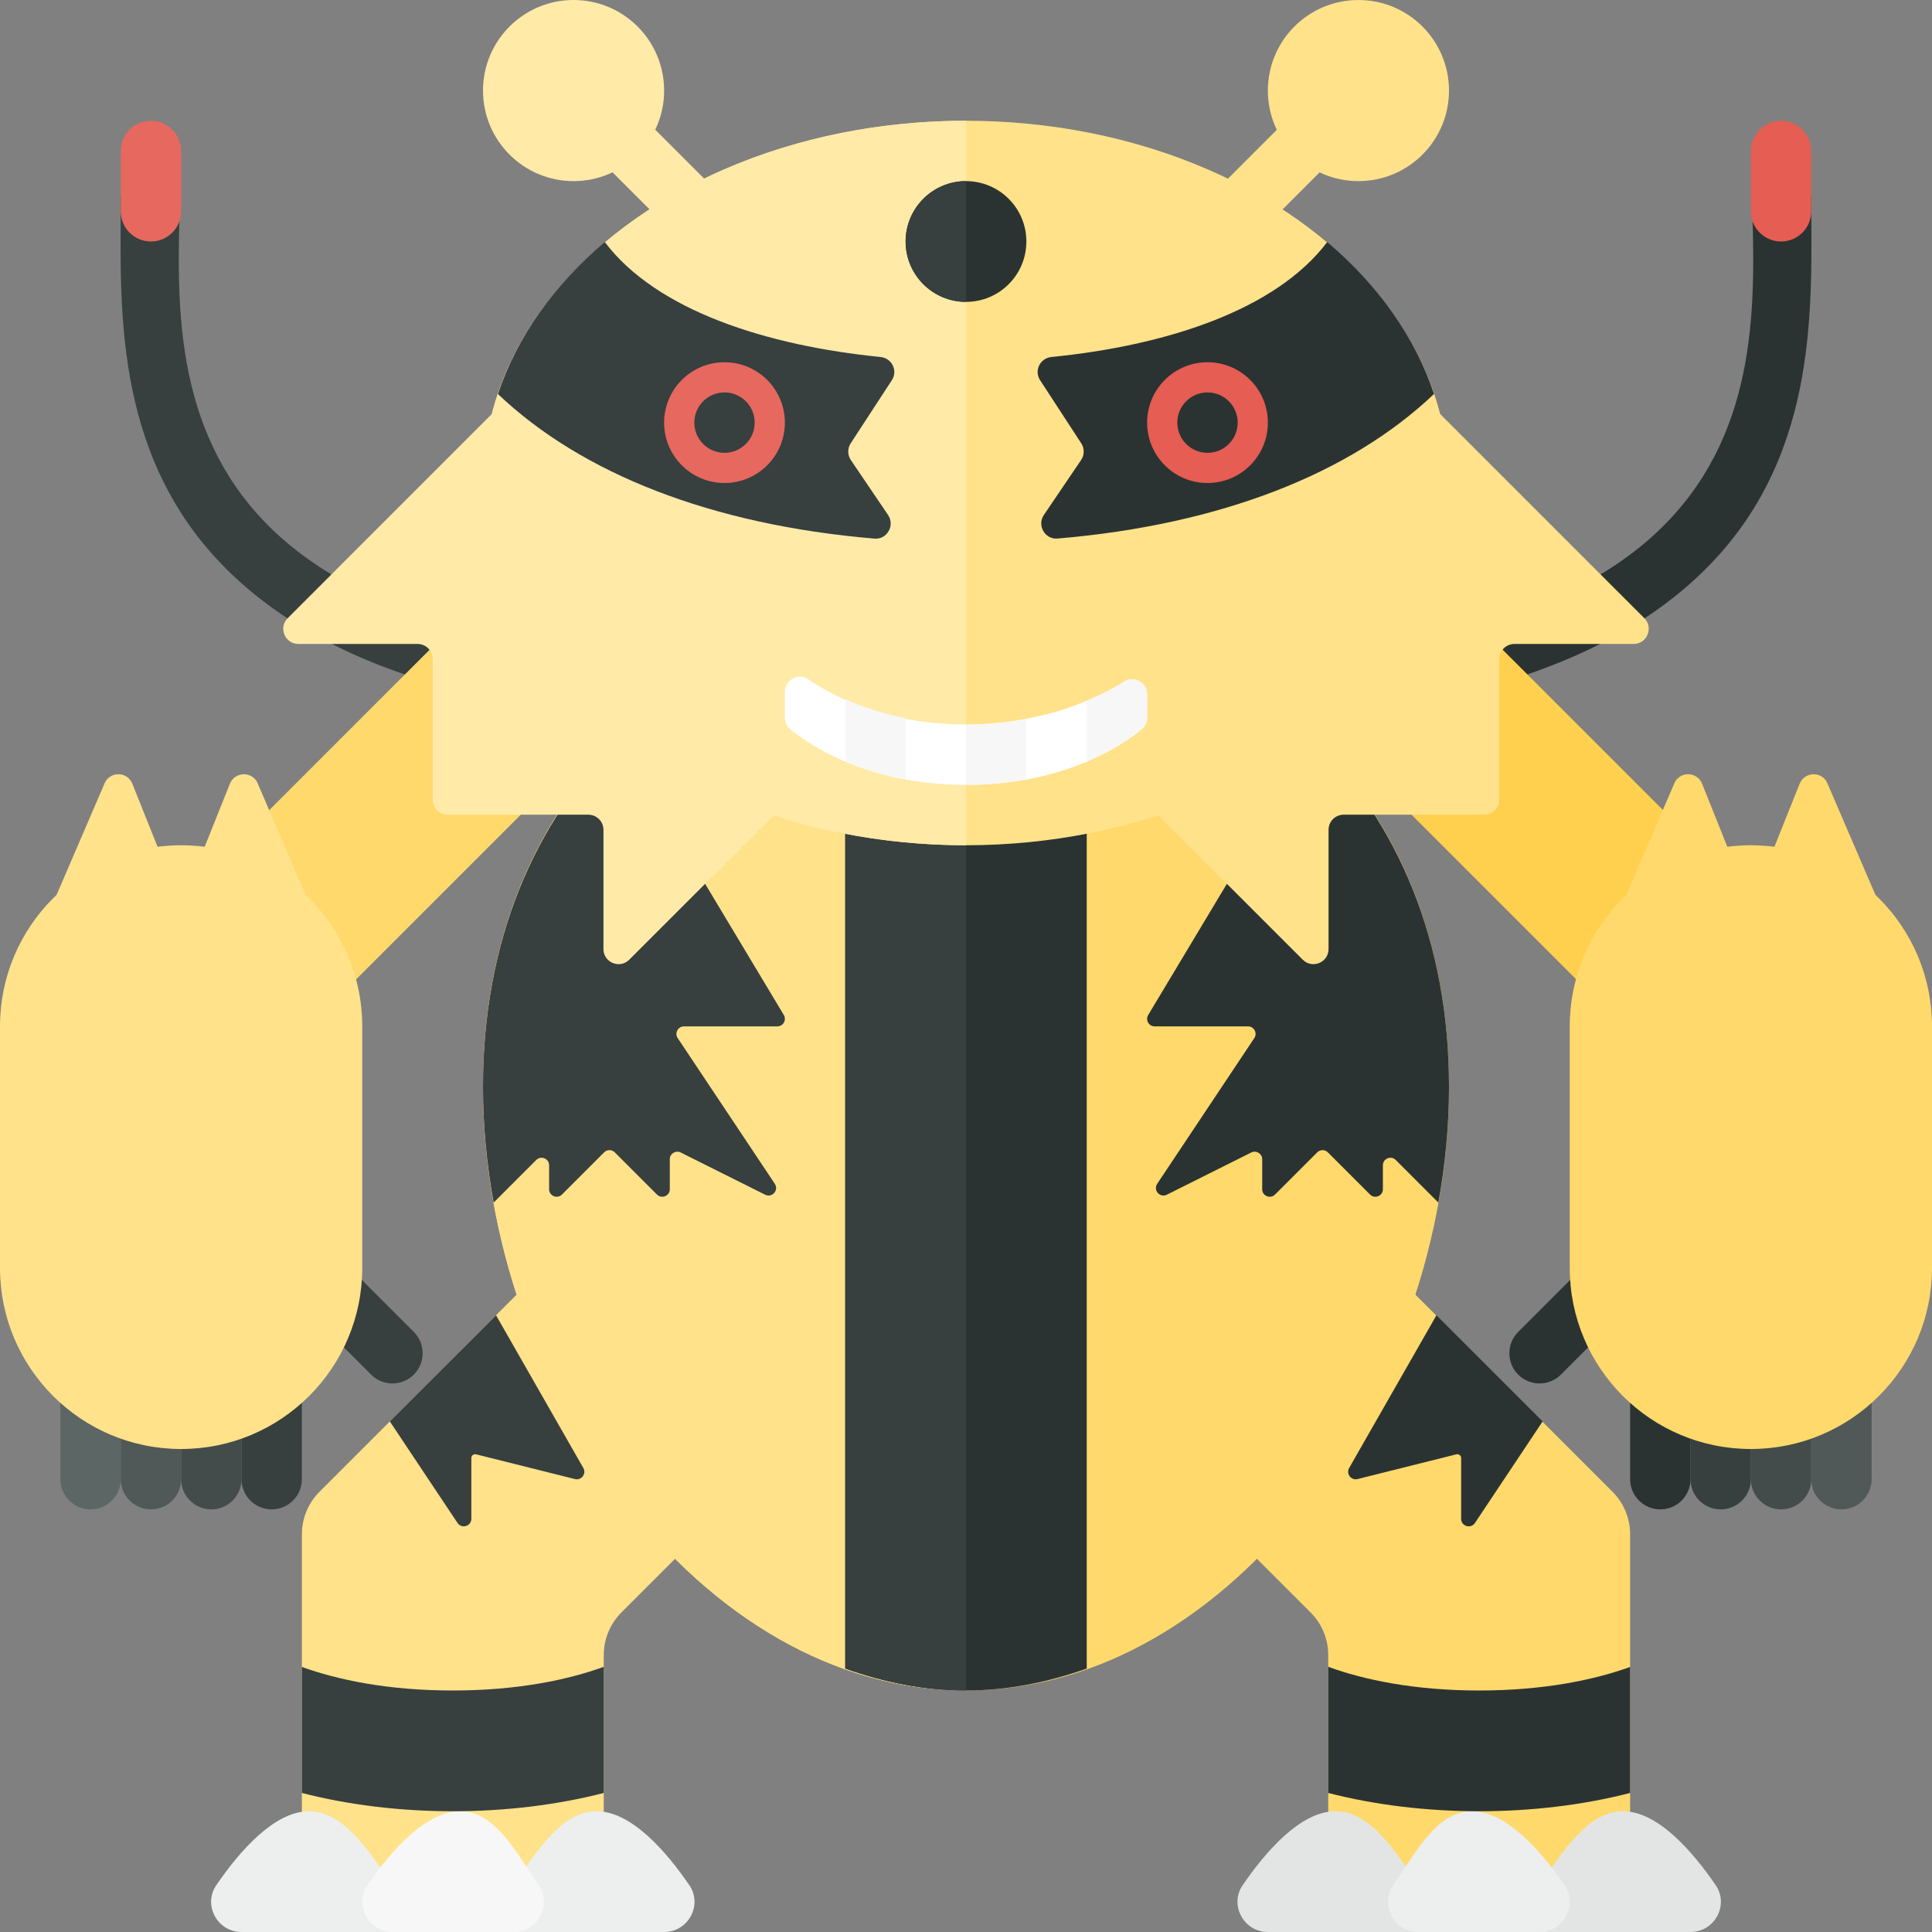<?xml version="1.0" encoding="utf-8"?>
<!-- Generator: Adobe Illustrator 23.0.1, SVG Export Plug-In . SVG Version: 6.00 Build 0)  -->
<svg version="1.1" xmlns="http://www.w3.org/2000/svg" xmlns:xlink="http://www.w3.org/1999/xlink" x="0px" y="0px" width="32px"
	 height="32px" viewBox="0 0 32 32" enable-background="new 0 0 32 32" xml:space="preserve">
<rect x="0" y="0" width="32" height="32" fill="#808080" stroke="none"/>
<g id="labels">
</g>
<g id="icons">
	<g>
		<g>
			<path fill="#2B3332" d="M19.113,12c4.471,0,7.483-0.867,9.21-2.649C30.15,7.465,30,5,30,3.265c0-0.273-0.991-0.252-0.982,0.032
				c0.054,1.683,0.12,3.777-1.412,5.358C26.098,10.211,23.24,11,19.113,11c-0.276,0-0.5,0.224-0.5,0.5S18.837,12,19.113,12z"/>
			
				<rect x="24.257" y="9.257" transform="matrix(-0.707 0.707 -0.707 -0.707 53.699 5.272)" fill="#FFD04D" width="3" height="9"/>
			<path fill="#505957" d="M30.5,25L30.5,25c0.276,0,0.5-0.224,0.5-0.5v-2c0-0.276-0.224-0.5-0.5-0.5l0,0
				c-0.276,0-0.5,0.224-0.5,0.5v2C30,24.776,30.224,25,30.5,25z"/>
			<path fill="#E55D53" d="M29.5,4L29.5,4C29.776,4,30,3.776,30,3.5v-1C30,2.224,29.776,2,29.5,2l0,0C29.224,2,29,2.224,29,2.5v1
				C29,3.776,29.224,4,29.5,4z"/>
			<path fill="#373F3F" d="M28.5,25L28.5,25c0.276,0,0.5-0.224,0.5-0.5v-2c0-0.276-0.224-0.5-0.5-0.5l0,0
				c-0.276,0-0.5,0.224-0.5,0.5v2C28,24.776,28.224,25,28.5,25z"/>
			<path fill="#2B3332" d="M27.5,25L27.5,25c0.276,0,0.5-0.224,0.5-0.5v-2c0-0.276-0.224-0.5-0.5-0.5l0,0
				c-0.276,0-0.5,0.224-0.5,0.5v2C27,24.776,27.224,25,27.5,25z"/>
			<path fill="#2B3332" d="M25.146,22.768L25.146,22.768c0.195,0.195,0.512,0.195,0.707,0l1.414-1.414
				c0.195-0.195,0.195-0.512,0-0.707l0,0c-0.195-0.195-0.512-0.195-0.707,0l-1.414,1.414C24.951,22.256,24.951,22.573,25.146,22.768
				z"/>
			<path fill="#434C4B" d="M29.5,25L29.5,25c0.276,0,0.5-0.224,0.5-0.5v-2c0-0.276-0.224-0.5-0.5-0.5l0,0
				c-0.276,0-0.5,0.224-0.5,0.5v2C29,24.776,29.224,25,29.5,25z"/>
			<path fill="#FFD96C" d="M29,24L29,24c1.657,0,3-1.343,3-3v-4c0-1.657-1.343-3-3-3h0c-1.657,0-3,1.343-3,3v4
				C26,22.657,27.343,24,29,24z"/>
			<path fill="#FFD96C" d="M32,17l-1.743-4.05c-0.104-0.182-0.371-0.163-0.449,0.031L29,15l-0.808-2.019
				c-0.078-0.194-0.345-0.213-0.449-0.031L26,17H32z"/>
		</g>
		<path fill="#373F3F" d="M12.887,12c-4.471,0-7.483-0.867-9.21-2.649C1.85,7.465,2,5,2,3.265c0-0.273,0.991-0.252,0.982,0.032
			c-0.054,1.683-0.12,3.777,1.412,5.358C5.902,10.211,8.76,11,12.887,11c0.276,0,0.5,0.224,0.5,0.5S13.163,12,12.887,12z"/>
		
			<rect x="4.743" y="9.257" transform="matrix(0.707 0.707 -0.707 0.707 11.556 -0.385)" fill="#FFD96C" width="3" height="9"/>
		<path fill="#5C6664" d="M1.5,25L1.5,25C1.224,25,1,24.776,1,24.5v-2C1,22.224,1.224,22,1.5,22h0C1.776,22,2,22.224,2,22.5v2
			C2,24.776,1.776,25,1.5,25z"/>
		<path fill="#E7685F" d="M2.5,4L2.5,4C2.224,4,2,3.776,2,3.5v-1C2,2.224,2.224,2,2.5,2h0C2.776,2,3,2.224,3,2.5v1
			C3,3.776,2.776,4,2.5,4z"/>
		<path fill="#434C4B" d="M3.5,25L3.5,25C3.224,25,3,24.776,3,24.5v-2C3,22.224,3.224,22,3.5,22h0C3.776,22,4,22.224,4,22.5v2
			C4,24.776,3.776,25,3.5,25z"/>
		<path fill="#373F3F" d="M4.5,25L4.5,25C4.224,25,4,24.776,4,24.5v-2C4,22.224,4.224,22,4.5,22h0C4.776,22,5,22.224,5,22.5v2
			C5,24.776,4.776,25,4.5,25z"/>
		<path fill="#373F3F" d="M6.854,22.768L6.854,22.768c-0.195,0.195-0.512,0.195-0.707,0l-1.414-1.414
			c-0.195-0.195-0.195-0.512,0-0.707h0c0.195-0.195,0.512-0.195,0.707,0l1.414,1.414C7.049,22.256,7.049,22.573,6.854,22.768z"/>
		<path fill="#505957" d="M2.5,25L2.5,25C2.224,25,2,24.776,2,24.5v-2C2,22.224,2.224,22,2.5,22h0C2.776,22,3,22.224,3,22.5v2
			C3,24.776,2.776,25,2.5,25z"/>
		<path fill="#FFE28A" d="M9,21l3,4l-1.707,1.707C10.105,26.895,10,27.149,10,27.414V31.5H5v-6.086c0-0.265,0.105-0.52,0.293-0.707
			L9,21z"/>
		<g>
			<path fill="#EDEEEE" d="M5.119,30c0.575,0,0.992,0.661,1.378,1.224L6.503,32H4c-0.399,0-0.643-0.447-0.417-0.776
				C3.968,30.662,4.543,30,5.119,30z"/>
			<path fill="#EDEEEE" d="M9.881,30c-0.575,0-0.992,0.661-1.378,1.224L8.497,32H11c0.399,0,0.643-0.447,0.417-0.776
				C11.032,30.662,10.457,30,9.881,30z"/>
			<path fill="#F7F7F7" d="M7.622,30c0.575,0,0.915,0.661,1.301,1.224C9.15,31.552,8.906,32,8.507,32H6.504
				c-0.399,0-0.643-0.447-0.417-0.776C6.472,30.662,7.047,30,7.622,30z"/>
		</g>
		<path fill="#FFD96C" d="M24,18c0,4.971-3.582,10-8,10s-8-5.029-8-10s3.582-8,8-8S24,13.029,24,18z"/>
		<path fill="#FFE28A" d="M16,28c-4.418,0-8-5.029-8-10s3.582-8,8-8V28z"/>
		<path fill="#373F3F" d="M10.242,12.243C8.856,13.618,8,15.576,8,18c0,0.643,0.062,1.286,0.176,1.919l0.706-0.706
			c0.079-0.079,0.213-0.023,0.213,0.088v0.396c0,0.111,0.135,0.167,0.213,0.088l0.698-0.698c0.049-0.049,0.128-0.049,0.177,0
			l0.698,0.698c0.079,0.079,0.213,0.023,0.213-0.088v-0.496c0-0.093,0.098-0.153,0.181-0.112l1.398,0.699
			c0.115,0.057,0.231-0.074,0.16-0.181l-1.609-2.414C11.17,17.111,11.229,17,11.329,17h1.546c0.097,0,0.157-0.106,0.107-0.189
			L10.242,12.243z"/>
		<path fill="#2B3332" d="M21.758,12.243C23.144,13.618,24,15.576,24,18c0,0.643-0.062,1.286-0.176,1.919l-0.706-0.706
			c-0.079-0.079-0.213-0.023-0.213,0.088v0.396c0,0.111-0.135,0.167-0.213,0.088l-0.698-0.698c-0.049-0.049-0.128-0.049-0.177,0
			l-0.698,0.698c-0.079,0.079-0.213,0.023-0.213-0.088v-0.496c0-0.093-0.098-0.153-0.181-0.112l-1.398,0.699
			c-0.115,0.057-0.231-0.074-0.16-0.181l1.609-2.414C20.83,17.111,20.771,17,20.671,17h-1.546c-0.097,0-0.157-0.106-0.107-0.189
			L21.758,12.243z"/>
		<path fill="#2B3332" d="M14,27.637C14.64,27.864,15.308,28,16,28s1.36-0.136,2-0.363v-17.41C17.36,10.083,16.692,10,16,10
			s-1.36,0.083-2,0.227V27.637z"/>
		<path fill="#373F3F" d="M16,10c-0.692,0-1.36,0.083-2,0.227v17.41C14.64,27.864,15.308,28,16,28V10z"/>
		<ellipse fill="#FFE28A" cx="16" cy="8" rx="8" ry="6"/>
		<path fill="#FFEAA7" d="M16,14c-4.418,0-8-2.686-8-6s3.582-6,8-6V14z"/>
		<path fill="#FFEAA7" d="M8.609,6.395l-3.844,3.844c-0.157,0.157-0.046,0.427,0.177,0.427h1.975c0.138,0,0.25,0.112,0.25,0.25
			v2.328c0,0.138,0.112,0.25,0.25,0.25h2.328c0.138,0,0.25,0.112,0.25,0.25v1.975c0,0.223,0.269,0.334,0.427,0.177l3.816-3.816
			L8.609,6.395z"/>
		<path fill="#FFE28A" d="M23.391,6.395l3.844,3.844c0.157,0.157,0.046,0.427-0.177,0.427h-1.975c-0.138,0-0.25,0.112-0.25,0.25
			v2.328c0,0.138-0.112,0.25-0.25,0.25h-2.328c-0.138,0-0.25,0.112-0.25,0.25v1.975c0,0.223-0.269,0.334-0.427,0.177l-3.816-3.816
			L23.391,6.395z"/>
		<circle fill="#FFE28A" cx="22.5" cy="1.5" r="1.5"/>
		<circle fill="#FFEAA7" cx="9.5" cy="1.5" r="1.5"/>
		<path fill="#FFFFFF" d="M13,11.459c0-0.199,0.222-0.321,0.387-0.209C13.847,11.564,14.718,12,16,12
			c1.287,0,2.16-0.414,2.618-0.709C18.784,11.185,19,11.307,19,11.503v0.384c0,0.075-0.034,0.146-0.092,0.194
			C18.62,12.319,17.65,13,16,13s-2.62-0.681-2.908-0.919C13.034,12.033,13,11.963,13,11.887V11.459z"/>
		<path fill="#F7F7F7" d="M14,12.613c0.275,0.117,0.61,0.221,1,0.293v-1.009c-0.394-0.078-0.723-0.192-1-0.318V12.613z"/>
		<path fill="#F7F7F7" d="M17,11.904C16.698,11.96,16.371,12,16,12v1c0.369,0,0.699-0.038,1-0.093V11.904z"/>
		<path fill="#FFFFFF" d="M17,12.907c0.39-0.072,0.725-0.177,1-0.293v-1.009c-0.277,0.119-0.606,0.226-1,0.299V12.907z"/>
		<path fill="#F7F7F7" d="M18.618,11.291c-0.154,0.099-0.372,0.208-0.618,0.314v1.009c0.463-0.196,0.768-0.417,0.908-0.533
			C18.966,12.033,19,11.963,19,11.887v-0.384C19,11.307,18.784,11.185,18.618,11.291z"/>
		<circle fill="#2B3332" cx="16" cy="4" r="1"/>
		<path fill="#373F3F" d="M16,5c-0.552,0-1-0.448-1-1s0.448-1,1-1V5z"/>
		<path fill="#FFD96C" d="M23,21l-3,4l1.707,1.707C21.895,26.895,22,27.149,22,27.414V32h5v-6.586c0-0.265-0.105-0.52-0.293-0.707
			L23,21z"/>
		<g>
			<path fill="#E3E5E5" d="M26.881,30c-0.575,0-0.992,0.661-1.378,1.224L25.497,32H28c0.399,0,0.643-0.447,0.417-0.776
				C28.032,30.662,27.457,30,26.881,30z"/>
			<path fill="#E3E5E5" d="M22.119,30c0.575,0,0.992,0.661,1.378,1.224L23.503,32H21c-0.399,0-0.643-0.447-0.417-0.776
				C20.968,30.662,21.543,30,22.119,30z"/>
			<path fill="#EDEEEE" d="M24.378,30c-0.575,0-0.915,0.661-1.301,1.224C22.85,31.552,23.094,32,23.493,32h2.003
				c0.399,0,0.643-0.447,0.417-0.776C25.528,30.662,24.953,30,24.378,30z"/>
		</g>
		<path fill="#373F3F" d="M5,27.61v2.087C5.779,29.898,6.641,30,7.5,30s1.721-0.102,2.5-0.303v-2.089C9.412,27.822,8.575,28,7.5,28
			C6.424,28,5.588,27.822,5,27.61z"/>
		<path fill="#2B3332" d="M27,27.61v2.087C26.221,29.898,25.359,30,24.5,30s-1.721-0.102-2.5-0.303v-2.089
			C22.588,27.822,23.425,28,24.5,28C25.576,28,26.412,27.822,27,27.61z"/>
		<path fill="#373F3F" d="M6.457,23.543l1.121,1.682c0.069,0.103,0.229,0.054,0.229-0.069v-1.007c0-0.041,0.038-0.07,0.078-0.061
			l1.638,0.41c0.107,0.027,0.193-0.088,0.139-0.183l-1.446-2.53L6.457,23.543z"/>
		<path fill="#2B3332" d="M25.551,23.543l-1.121,1.682c-0.069,0.103-0.229,0.054-0.229-0.069v-1.007c0-0.041-0.038-0.07-0.078-0.061
			l-1.638,0.41c-0.107,0.027-0.193-0.088-0.139-0.183l1.446-2.53L25.551,23.543z"/>
		<path fill="#FFE28A" d="M3,24L3,24c-1.657,0-3-1.343-3-3v-4c0-1.657,1.343-3,3-3h0c1.657,0,3,1.343,3,3v4C6,22.657,4.657,24,3,24z
			"/>
		
			<rect x="10.268" y="0.768" transform="matrix(0.707 -0.707 0.707 0.707 1.197 8.425)" fill="#FFEAA7" width="1" height="4"/>
		
			<rect x="20.732" y="0.768" transform="matrix(-0.707 -0.707 0.707 -0.707 34.289 19.738)" fill="#FFE28A" width="1" height="4"/>
		<path fill="#FFE28A" d="M0,17l1.743-4.05c0.104-0.182,0.371-0.163,0.449,0.031L3,15l0.808-2.019
			c0.078-0.194,0.345-0.213,0.449-0.031L6,17H0z"/>
		<path fill="#2B3332" d="M17.516,8.92c2.705-0.229,4.852-1.078,6.236-2.395c-0.316-0.949-0.931-1.807-1.769-2.516
			c-0.861,1.139-2.692,1.717-4.568,1.904c-0.188,0.019-0.291,0.226-0.188,0.384l0.682,1.046c0.055,0.084,0.054,0.194-0.003,0.277
			L17.29,8.529C17.172,8.702,17.308,8.938,17.516,8.92z"/>
		<path fill="#373F3F" d="M14.585,5.913c-1.877-0.187-3.707-0.765-4.568-1.904C9.178,4.719,8.564,5.577,8.247,6.526
			c1.385,1.317,3.531,2.166,6.236,2.395c0.208,0.018,0.344-0.218,0.226-0.391L14.093,7.62c-0.057-0.083-0.058-0.193-0.003-0.277
			l0.682-1.046C14.875,6.139,14.772,5.932,14.585,5.913z"/>
		<circle fill="#E55D53" cx="20" cy="7" r="1"/>
		<circle fill="#2B3332" cx="20" cy="7" r="0.5"/>
		<circle fill="#E7685F" cx="12" cy="7" r="1"/>
		<circle fill="#373F3F" cx="12" cy="7" r="0.5"/>
	</g>
</g>
</svg>
